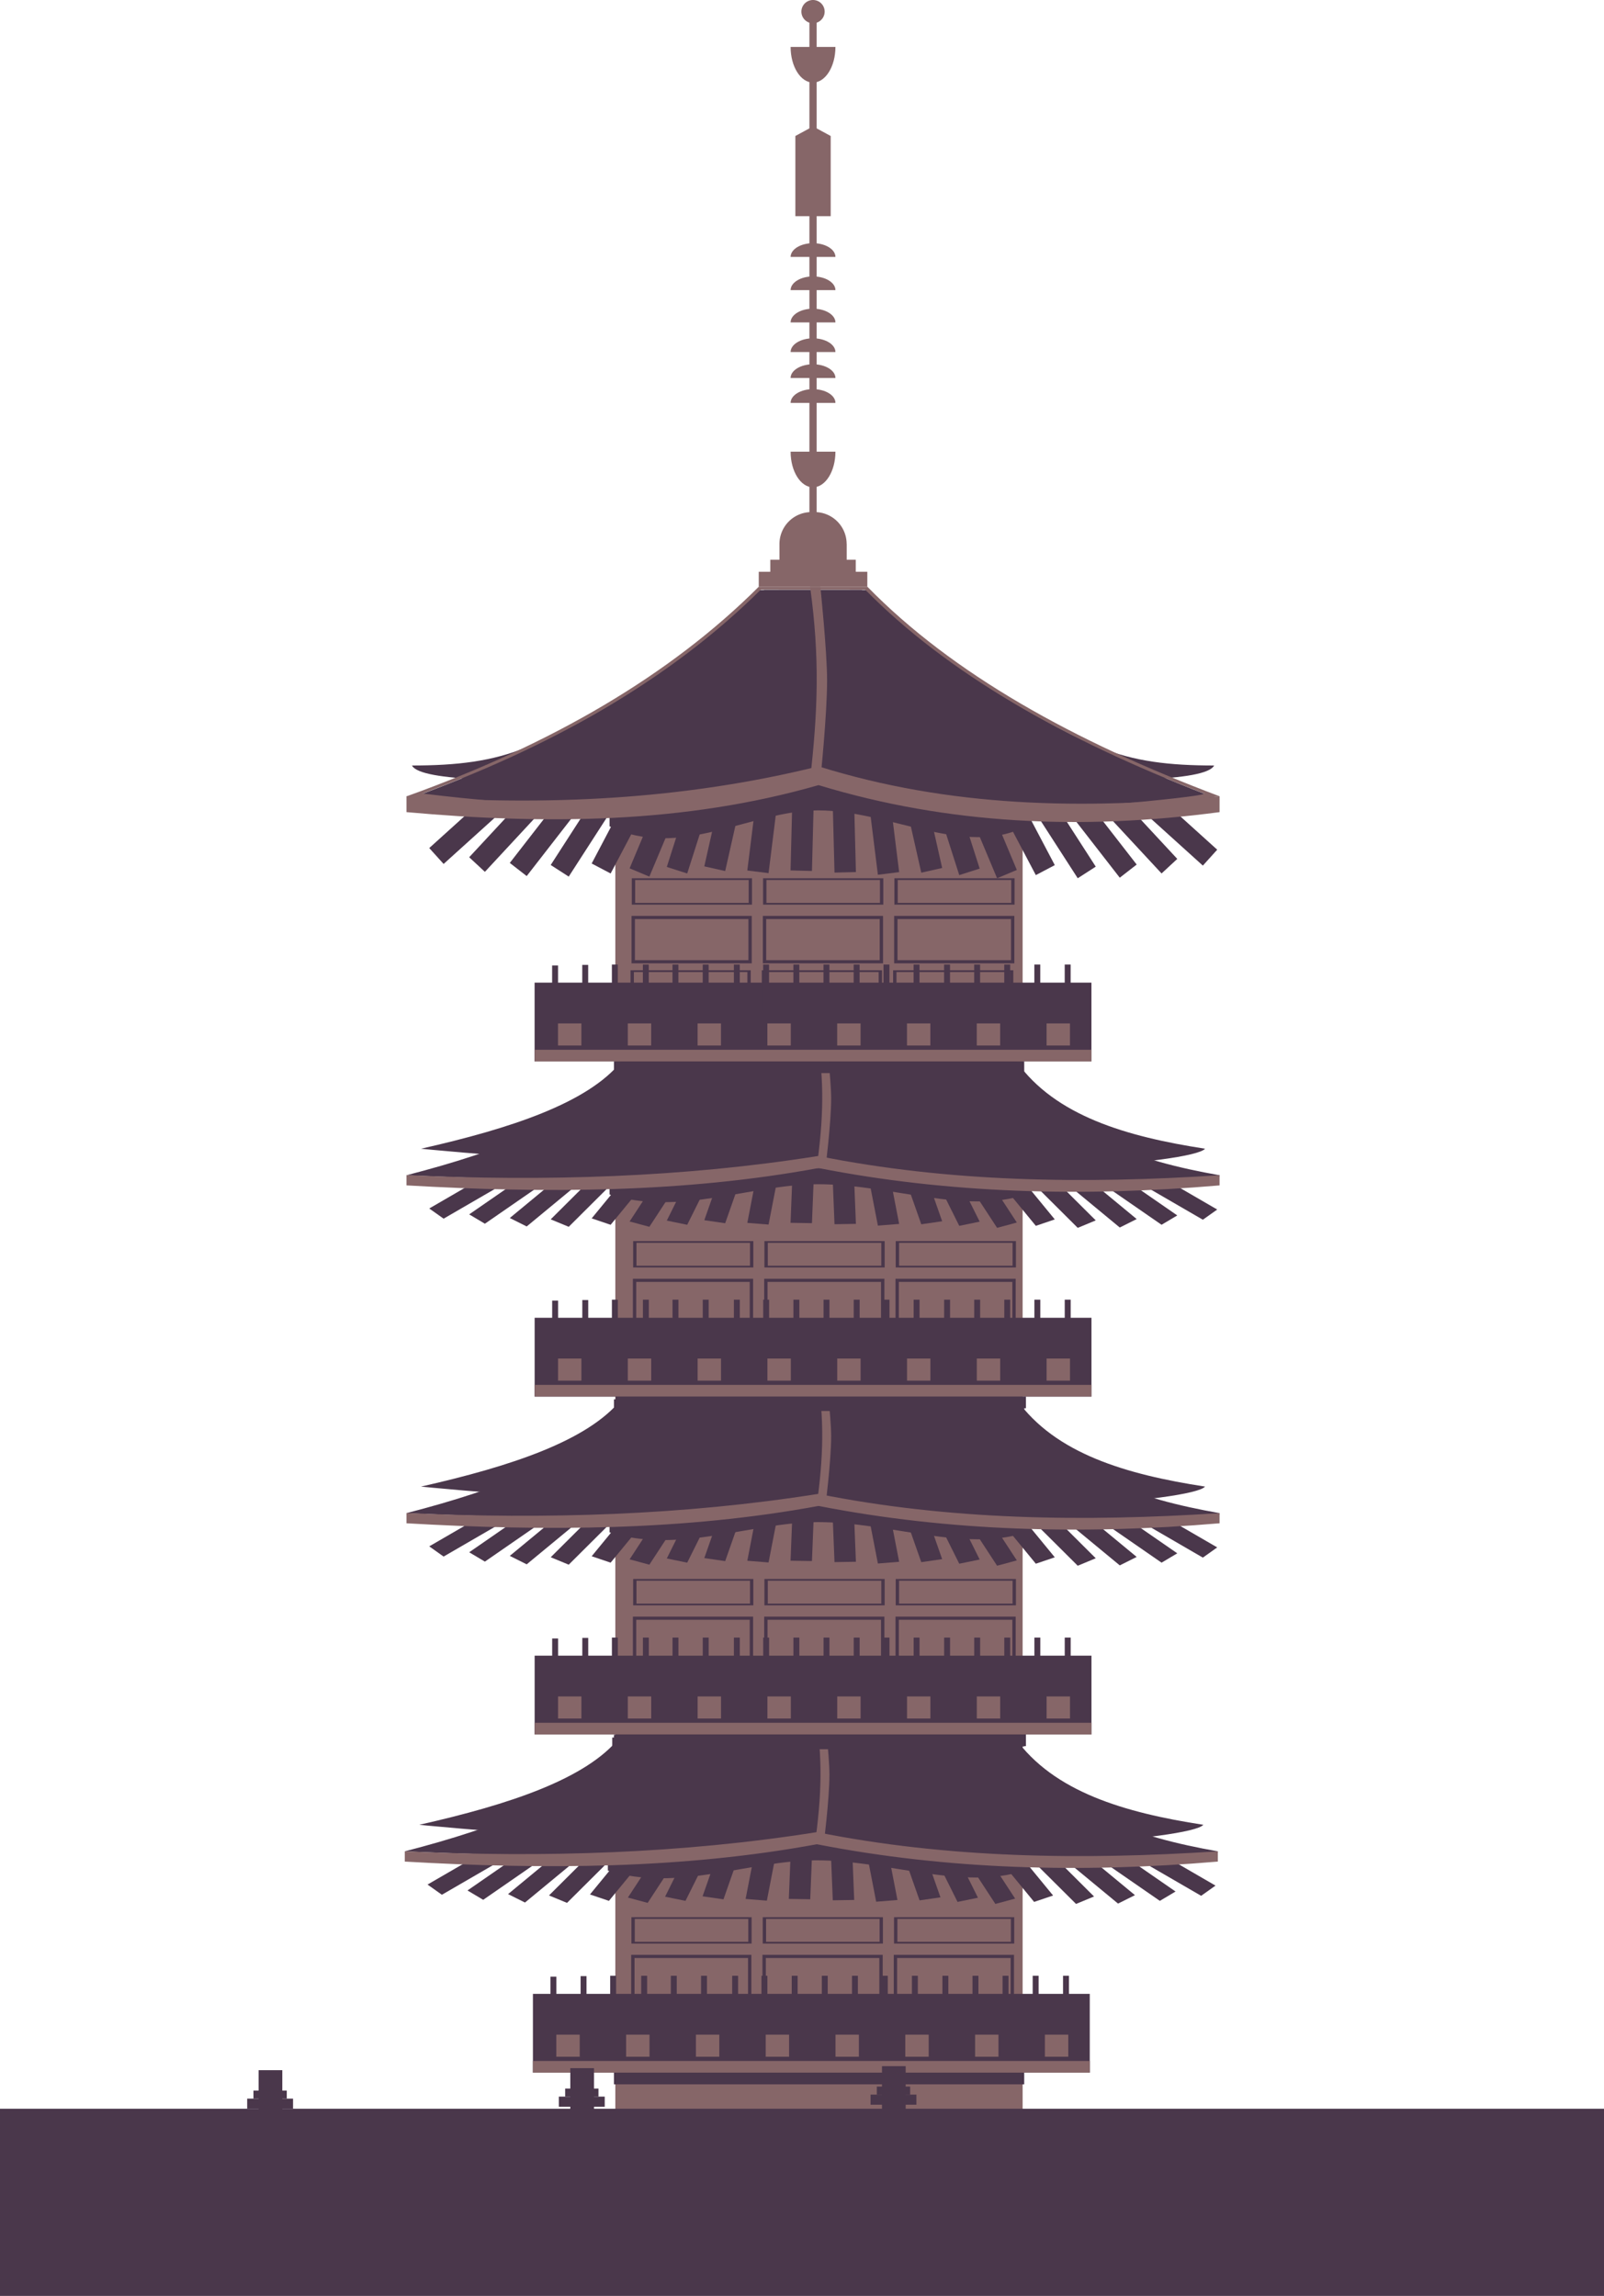 <svg xmlns="http://www.w3.org/2000/svg" viewBox="0 0 780.87 1117.53"><defs><style>.cls-1{fill:#866668;}.cls-1,.cls-2{fill-rule:evenodd;}.cls-2{fill:#4a374b;}</style></defs><g id="Layer_2" data-name="Layer 2"><g id="Layer_1-2" data-name="Layer 1"><polygon class="cls-1" points="497.84 365.59 299.56 365.59 299.56 1101.52 497.84 1101.52 497.84 365.59 497.84 365.59"/><polygon class="cls-2" points="365.97 445.82 307.45 445.82 307.45 468.91 365.97 468.91 365.97 445.82 365.97 445.82"/><polygon class="cls-2" points="366.09 427.49 307.57 427.49 307.57 440.34 366.09 440.34 366.09 427.49 366.09 427.49"/><polygon class="cls-2" points="365.47 472.28 306.95 472.28 306.95 485.13 365.47 485.13 365.47 472.28 365.47 472.28"/><polygon class="cls-2" points="429.89 445.82 371.37 445.82 371.37 468.91 429.89 468.91 429.89 445.82 429.89 445.82"/><polygon class="cls-2" points="430.01 427.49 371.49 427.49 371.49 440.34 430.01 440.34 430.01 427.49 430.01 427.49"/><polygon class="cls-2" points="429.39 472.28 370.87 472.28 370.87 485.13 429.39 485.13 429.39 472.28 429.39 472.28"/><polygon class="cls-2" points="493.81 445.82 435.29 445.82 435.29 468.91 493.81 468.91 493.81 445.82 493.81 445.82"/><polygon class="cls-2" points="493.93 427.49 435.41 427.49 435.41 440.34 493.93 440.34 493.93 427.49 493.93 427.49"/><polygon class="cls-2" points="493.31 472.28 434.79 472.28 434.79 485.13 493.31 485.13 493.31 472.28 493.31 472.28"/><polygon class="cls-1" points="364.34 447.36 309.09 447.36 309.09 467.37 364.34 467.37 364.34 447.36 364.34 447.36"/><polygon class="cls-1" points="364.46 428.35 309.21 428.35 309.21 439.48 364.46 439.48 364.46 428.35 364.46 428.35"/><polygon class="cls-1" points="363.83 473.14 308.59 473.14 308.59 484.28 363.83 484.28 363.83 473.14 363.83 473.14"/><polygon class="cls-1" points="428.26 447.36 373.01 447.36 373.01 467.37 428.26 467.37 428.26 447.36 428.26 447.36"/><polygon class="cls-1" points="428.38 428.35 373.13 428.35 373.13 439.48 428.38 439.48 428.38 428.35 428.38 428.35"/><polygon class="cls-1" points="427.75 473.14 372.51 473.14 372.51 484.28 427.75 484.28 427.75 473.14 427.75 473.14"/><polygon class="cls-1" points="492.18 447.36 436.93 447.36 436.93 467.37 492.18 467.37 492.18 447.36 492.18 447.36"/><polygon class="cls-1" points="492.3 428.35 437.05 428.35 437.05 439.48 492.3 439.48 492.3 428.35 492.3 428.35"/><polygon class="cls-1" points="491.68 473.14 436.43 473.14 436.43 484.28 491.68 484.28 491.68 473.14 491.68 473.14"/><polygon class="cls-2" points="366.63 622.43 308.11 622.43 308.11 645.52 366.63 645.52 366.63 622.43 366.63 622.43"/><polygon class="cls-2" points="366.75 604.1 308.23 604.1 308.23 616.95 366.75 616.95 366.75 604.1 366.75 604.1"/><polygon class="cls-2" points="366.13 648.89 307.6 648.89 307.6 661.74 366.13 661.74 366.13 648.89 366.13 648.89"/><polygon class="cls-2" points="430.55 622.43 372.03 622.43 372.03 645.52 430.55 645.52 430.55 622.43 430.55 622.43"/><polygon class="cls-2" points="430.67 604.1 372.14 604.1 372.14 616.95 430.67 616.95 430.67 604.1 430.67 604.1"/><polygon class="cls-2" points="430.05 648.89 371.52 648.89 371.52 661.74 430.05 661.74 430.05 648.89 430.05 648.89"/><polygon class="cls-2" points="494.47 622.43 435.95 622.43 435.95 645.52 494.47 645.52 494.47 622.43 494.47 622.43"/><polygon class="cls-2" points="494.59 604.1 436.06 604.1 436.06 616.95 494.59 616.95 494.59 604.1 494.59 604.1"/><polygon class="cls-2" points="493.97 648.89 435.44 648.89 435.44 661.74 493.97 661.74 493.97 648.89 493.97 648.89"/><polygon class="cls-1" points="364.99 623.97 309.74 623.97 309.74 643.98 364.99 643.98 364.99 623.97 364.99 623.97"/><polygon class="cls-1" points="365.11 604.96 309.86 604.96 309.86 616.09 365.11 616.09 365.11 604.96 365.11 604.96"/><polygon class="cls-1" points="364.49 649.75 309.24 649.75 309.24 660.89 364.49 660.89 364.49 649.75 364.49 649.75"/><polygon class="cls-1" points="428.91 623.97 373.66 623.97 373.66 643.98 428.91 643.98 428.91 623.97 428.91 623.97"/><polygon class="cls-1" points="429.03 604.96 373.78 604.96 373.78 616.09 429.03 616.09 429.03 604.96 429.03 604.96"/><polygon class="cls-1" points="428.41 649.75 373.16 649.75 373.16 660.89 428.41 660.89 428.41 649.75 428.41 649.75"/><polygon class="cls-1" points="492.83 623.97 437.58 623.97 437.58 643.98 492.83 643.98 492.83 623.97 492.83 623.97"/><polygon class="cls-1" points="492.95 604.96 437.7 604.96 437.7 616.09 492.95 616.09 492.95 604.96 492.95 604.96"/><polygon class="cls-1" points="492.33 649.75 437.08 649.75 437.08 660.89 492.33 660.89 492.33 649.75 492.33 649.75"/><polygon class="cls-2" points="366.63 786.9 308.11 786.9 308.11 809.98 366.63 809.98 366.63 786.9 366.63 786.9"/><polygon class="cls-2" points="366.75 768.57 308.23 768.57 308.23 781.41 366.75 781.41 366.75 768.57 366.75 768.57"/><polygon class="cls-2" points="366.13 813.36 307.6 813.36 307.6 826.21 366.13 826.21 366.13 813.36 366.13 813.36"/><polygon class="cls-2" points="430.55 786.9 372.03 786.9 372.03 809.98 430.55 809.98 430.55 786.9 430.55 786.9"/><polygon class="cls-2" points="430.67 768.57 372.14 768.57 372.14 781.41 430.67 781.41 430.67 768.57 430.67 768.57"/><polygon class="cls-2" points="430.05 813.36 371.52 813.36 371.52 826.21 430.05 826.21 430.05 813.36 430.05 813.36"/><polygon class="cls-2" points="494.47 786.9 435.95 786.9 435.95 809.98 494.47 809.98 494.47 786.9 494.47 786.9"/><polygon class="cls-2" points="494.59 768.57 436.06 768.57 436.06 781.41 494.59 781.41 494.59 768.57 494.59 768.57"/><polygon class="cls-2" points="493.97 813.36 435.44 813.36 435.44 826.21 493.97 826.21 493.97 813.36 493.97 813.36"/><polygon class="cls-1" points="364.99 788.44 309.74 788.44 309.74 808.44 364.99 808.44 364.99 788.44 364.99 788.44"/><polygon class="cls-1" points="365.11 769.42 309.86 769.42 309.86 780.56 365.11 780.56 365.11 769.42 365.11 769.42"/><polygon class="cls-1" points="364.49 814.22 309.24 814.22 309.24 825.35 364.49 825.35 364.49 814.22 364.49 814.22"/><polygon class="cls-1" points="428.91 788.44 373.66 788.44 373.66 808.44 428.91 808.44 428.91 788.44 428.91 788.44"/><polygon class="cls-1" points="429.03 769.42 373.78 769.42 373.78 780.56 429.03 780.56 429.03 769.42 429.03 769.42"/><polygon class="cls-1" points="428.41 814.22 373.16 814.22 373.16 825.35 428.41 825.35 428.41 814.22 428.41 814.22"/><polygon class="cls-1" points="492.83 788.44 437.58 788.44 437.58 808.44 492.83 808.44 492.83 788.44 492.83 788.44"/><polygon class="cls-1" points="492.95 769.42 437.7 769.42 437.7 780.56 492.95 780.56 492.95 769.42 492.95 769.42"/><polygon class="cls-1" points="492.33 814.22 437.08 814.22 437.08 825.35 492.33 825.35 492.33 814.22 492.33 814.22"/><polygon class="cls-2" points="365.8 951.52 307.27 951.52 307.27 974.6 365.8 974.6 365.8 951.52 365.8 951.52"/><polygon class="cls-2" points="365.91 933.19 307.39 933.19 307.39 946.04 365.91 946.04 365.91 933.19 365.91 933.19"/><polygon class="cls-2" points="365.29 977.98 306.77 977.98 306.77 990.83 365.29 990.83 365.29 977.98 365.29 977.98"/><polygon class="cls-2" points="429.72 951.52 371.19 951.52 371.19 974.6 429.72 974.6 429.72 951.52 429.72 951.52"/><polygon class="cls-2" points="429.83 933.19 371.31 933.19 371.31 946.04 429.83 946.04 429.83 933.19 429.83 933.19"/><polygon class="cls-2" points="429.21 977.98 370.69 977.98 370.69 990.83 429.21 990.83 429.21 977.98 429.21 977.98"/><polygon class="cls-2" points="493.64 951.52 435.11 951.52 435.11 974.6 493.64 974.6 493.64 951.52 493.64 951.52"/><polygon class="cls-2" points="493.75 933.19 435.23 933.19 435.23 946.04 493.75 946.04 493.75 933.19 493.75 933.19"/><polygon class="cls-2" points="493.13 977.98 434.61 977.98 434.61 990.83 493.13 990.83 493.13 977.98 493.13 977.98"/><polygon class="cls-1" points="364.16 953.06 308.91 953.06 308.91 973.06 364.16 973.06 364.16 953.06 364.16 953.06"/><polygon class="cls-1" points="364.28 934.04 309.03 934.04 309.03 945.18 364.28 945.18 364.28 934.04 364.28 934.04"/><polygon class="cls-1" points="363.66 978.84 308.41 978.84 308.41 989.97 363.66 989.97 363.66 978.84 363.66 978.84"/><polygon class="cls-1" points="428.08 953.06 372.83 953.06 372.83 973.06 428.08 973.06 428.08 953.06 428.08 953.06"/><polygon class="cls-1" points="428.2 934.04 372.95 934.04 372.95 945.18 428.2 945.18 428.2 934.04 428.2 934.04"/><polygon class="cls-1" points="427.58 978.84 372.33 978.84 372.33 989.97 427.58 989.97 427.58 978.84 427.58 978.84"/><polygon class="cls-1" points="492 953.06 436.75 953.06 436.75 973.06 492 973.06 492 953.06 492 953.06"/><polygon class="cls-1" points="492.12 934.04 436.87 934.04 436.87 945.18 492.12 945.18 492.12 934.04 492.12 934.04"/><polygon class="cls-1" points="491.5 978.84 436.25 978.84 436.25 989.97 491.5 989.97 491.5 978.84 491.5 978.84"/><polygon class="cls-2" points="246.01 393.38 239.02 385.64 208.97 412.79 215.96 420.53 246.01 393.38 246.01 393.38"/><polygon class="cls-2" points="555.53 394.18 562.52 386.44 592.57 413.59 585.58 421.33 555.53 394.18 555.53 394.18"/><polygon class="cls-2" points="263.61 394.69 255.97 387.59 228.41 417.27 236.06 424.37 263.61 394.69 263.61 394.69"/><polygon class="cls-2" points="537.93 395.48 545.57 388.38 573.13 418.07 565.48 425.16 537.93 395.48 537.93 395.48"/><polygon class="cls-2" points="281.26 394.45 273.02 388.05 248.18 420.03 256.41 426.43 281.26 394.45 281.26 394.45"/><polygon class="cls-2" points="520.28 395.24 528.52 388.84 553.37 420.82 545.13 427.22 520.28 395.24 520.28 395.24"/><polygon class="cls-2" points="298.82 392.66 290.05 387 268.1 421.04 276.87 426.69 298.82 392.66 298.82 392.66"/><polygon class="cls-2" points="502.72 393.45 511.49 387.8 533.44 421.84 524.67 427.49 502.72 393.45 502.72 393.45"/><polygon class="cls-2" points="316.15 389.34 306.92 384.47 288.04 420.31 297.27 425.17 316.15 389.34 316.15 389.34"/><polygon class="cls-2" points="485.39 390.13 494.62 385.27 513.5 421.1 504.27 425.96 485.39 390.13 485.39 390.13"/><polygon class="cls-2" points="331.8 389.35 322.18 385.31 306.51 422.66 316.13 426.69 331.8 389.35 331.8 389.35"/><polygon class="cls-2" points="469.74 390.14 479.36 386.11 495.02 423.45 485.41 427.49 469.74 390.14 469.74 390.14"/><polygon class="cls-2" points="346.88 386.59 336.94 383.41 324.61 421.99 334.55 425.17 346.88 386.59 346.88 386.59"/><polygon class="cls-2" points="454.66 387.38 464.6 384.21 476.93 422.79 466.99 425.96 454.66 387.38 454.66 387.38"/><polygon class="cls-2" points="361.95 384.48 351.77 382.19 342.87 421.7 353.04 423.99 361.95 384.48 361.95 384.48"/><polygon class="cls-2" points="439.59 385.27 449.77 382.98 458.67 422.49 448.5 424.78 439.59 385.27 439.59 385.27"/><polygon class="cls-2" points="379.16 384.81 368.81 383.53 363.81 423.72 374.16 425 379.16 384.81 379.16 384.81"/><polygon class="cls-2" points="422.38 385.61 432.73 384.32 437.73 424.51 427.38 425.8 422.38 385.61 422.38 385.61"/><polygon class="cls-2" points="396.32 383.46 385.89 383.19 384.86 423.68 395.28 423.95 396.32 383.46 396.32 383.46"/><polygon class="cls-2" points="405.22 384.25 415.64 383.99 416.68 424.48 406.26 424.74 405.22 384.25 405.22 384.25"/><path class="cls-2" d="M499.44,379.47H296.75V402.2c34.09,16.69,68.7-7.72,101.47-7.75,34.88,0,71.52,23.14,101.22,7.75V379.47Z"/><path class="cls-2" d="M419.58,287.2H395.82v85.41s187.22,16,195.25,0c-21.49,0-39.06-1.91-56-9C487.7,344,450,314.75,419.58,287.2Z"/><path class="cls-2" d="M372.06,287.2h23.76v85.41s-187.23,16-195.25,0c21.49,0,39.06-1.91,56-9,47.35-19.68,85-48.9,115.47-76.45Z"/><path class="cls-2" d="M422.27,287.2h-52.9c-42.75,42.71-100.24,76.49-171.46,102,64.73,9.63,131.15,10.22,200.61-5.41,72.45,14.32,137.3,15.73,195.21,5.41q-28.1-10.56-53.58-22.49c-47.35-22.25-87.41-48.34-117.88-79.48Z"/><path class="cls-1" d="M593.71,387.59c-66.21,6.7-131.63,5.32-195.21-14.56l-.09,0-.28.07c-65.38,16.13-132.32,19.39-200.24,14.46v7.75c68,6.1,135.26,5.62,200.61-13.15,63.48,19.32,128.74,21.94,195.21,13.15v-7.75Z"/><path class="cls-1" d="M422.26,285.63H369.35c-42.75,42.7-100.23,76.48-171.46,102,0,0,62.32,10.73,95.76,9.1S398.5,377.83,398.5,377.83l99.22,17.51c32.07-.51,64-3.75,96-7.75-71-26.7-130.08-59.67-171.45-102ZM421.18,287c40.22,40.86,96.94,73,165,99.28.66,1.82-90.43,9.73-91.12,7.81L398.5,376.49s-72.73,13.69-104.85,15.32-87.89-5.56-87.89-5.56c68-25.16,123.19-58.07,164.65-99.28Z"/><path class="cls-1" d="M399.38,285.63h-5c4.74,34.39,3.81,60.18,0,93.84h5s3.27-31.28,3.27-48.28c0-14.07-3.27-45.56-3.27-45.56Z"/><polygon class="cls-2" points="246.01 575.77 239.02 570.8 208.97 588.23 215.96 593.19 246.01 575.77 246.01 575.77"/><polygon class="cls-2" points="555.53 576.28 562.52 571.31 592.57 588.74 585.58 593.7 555.53 576.28 555.53 576.28"/><polygon class="cls-2" points="263.61 576.61 255.97 572.05 228.41 591.1 236.06 595.65 263.61 576.61 263.61 576.61"/><polygon class="cls-2" points="537.93 577.12 545.57 572.56 573.13 591.61 565.48 596.16 537.93 577.12 537.93 577.12"/><polygon class="cls-2" points="281.26 576.45 273.02 572.34 248.18 592.87 256.41 596.98 281.26 576.45 281.26 576.45"/><polygon class="cls-2" points="520.28 576.96 528.52 572.85 553.37 593.38 545.13 597.49 520.28 576.96 520.28 576.96"/><polygon class="cls-2" points="298.82 575.3 290.05 571.68 268.1 593.52 276.87 597.15 298.82 575.3 298.82 575.3"/><polygon class="cls-2" points="502.72 575.81 511.49 572.19 533.44 594.03 524.67 597.66 502.72 575.81 502.72 575.81"/><polygon class="cls-2" points="316.15 573.17 306.92 570.05 288.04 593.05 297.27 596.17 316.15 573.17 316.15 573.17"/><polygon class="cls-2" points="485.39 573.68 494.62 570.56 513.5 593.55 504.27 596.68 485.39 573.68 485.39 573.68"/><polygon class="cls-2" points="331.8 573.18 322.18 570.59 306.51 594.56 316.13 597.15 331.8 573.18 331.8 573.18"/><polygon class="cls-2" points="469.74 573.69 479.36 571.1 495.02 595.07 485.41 597.66 469.74 573.69 469.74 573.69"/><polygon class="cls-2" points="346.88 571.41 336.94 569.37 324.61 594.13 334.55 596.17 346.88 571.41 346.88 571.41"/><polygon class="cls-2" points="454.66 571.92 464.6 569.88 476.93 594.64 466.99 596.68 454.66 571.92 454.66 571.92"/><polygon class="cls-2" points="361.95 570.06 351.77 568.59 342.87 593.94 353.04 595.41 361.95 570.06 361.95 570.06"/><polygon class="cls-2" points="439.59 570.57 449.77 569.09 458.67 594.45 448.5 595.92 439.59 570.57 439.59 570.57"/><polygon class="cls-2" points="379.16 570.27 368.81 569.45 363.81 595.24 374.16 596.06 379.16 570.27 379.16 570.27"/><polygon class="cls-2" points="422.38 570.78 432.73 569.95 437.73 595.75 427.38 596.57 422.38 570.78 422.38 570.78"/><polygon class="cls-2" points="396.32 569.4 385.89 569.23 384.86 595.21 395.28 595.38 396.32 569.4 396.32 569.4"/><polygon class="cls-2" points="405.22 569.91 415.64 569.74 416.68 595.72 406.26 595.89 405.22 569.91 405.22 569.91"/><path class="cls-2" d="M499.44,566.84H296.75v14.58c34.09,10.72,68.7-4.95,101.47-5,34.88,0,71.52,14.85,101.22,5V566.84Z"/><path class="cls-2" d="M498.62,521.79H298.89c-16.84,23.79-55.44,38.48-101,50.26,0,0,131.15,6.56,200.61-3.46,74.62,13.75,197.63,8.56,195.21,3.46-39.82-7-75.54-19-95.09-50.26Z"/><path class="cls-2" d="M495,516.84H302.36c-16.25,20-53.47,32.38-97.4,42.3,0,0,125.56,12.93,192.54,4.5,72,11.57,183.54,2.54,189.14-4.5-38.4-5.92-72.84-16-91.69-42.3Z"/><path class="cls-1" d="M593.71,572.05c-66.21,4.3-131.63,3.42-195.21-9.34l-.09,0-.28,0c-65.38,10.36-132.32,12.45-200.24,9.28v5c68,3.91,135.26,3.61,200.61-8.44C462,581,527.24,582.67,593.71,577v-5Z"/><path class="cls-1" d="M401.85,502.72h-4.29c4,24.14,3.25,42.24,0,65.87h4.29s2.78-22,2.78-33.89c0-9.88-2.78-32-2.78-32Z"/><polygon class="cls-2" points="246.01 740.24 239.02 735.27 208.97 752.69 215.96 757.66 246.01 740.24 246.01 740.24"/><polygon class="cls-2" points="555.53 740.74 562.52 735.78 592.57 753.2 585.58 758.17 555.53 740.74 555.53 740.74"/><polygon class="cls-2" points="263.61 741.07 255.97 736.52 228.41 755.57 236.06 760.12 263.61 741.07 263.61 741.07"/><polygon class="cls-2" points="537.93 741.58 545.57 737.03 573.13 756.08 565.48 760.63 537.93 741.58 537.93 741.58"/><polygon class="cls-2" points="281.26 740.92 273.02 736.81 248.18 757.33 256.41 761.44 281.26 740.92 281.26 740.92"/><polygon class="cls-2" points="520.28 741.43 528.52 737.32 553.37 757.84 545.13 761.95 520.28 741.43 520.28 741.43"/><polygon class="cls-2" points="298.82 739.77 290.05 736.14 268.1 757.99 276.87 761.61 298.82 739.77 298.82 739.77"/><polygon class="cls-2" points="502.72 740.28 511.49 736.65 533.44 758.49 524.67 762.12 502.72 740.28 502.72 740.28"/><polygon class="cls-2" points="316.15 737.64 306.92 734.52 288.04 757.51 297.27 760.63 316.15 737.64 316.15 737.64"/><polygon class="cls-2" points="485.39 738.15 494.62 735.03 513.5 758.02 504.27 761.14 485.39 738.15 485.39 738.15"/><polygon class="cls-2" points="331.8 737.65 322.18 735.06 306.51 759.02 316.13 761.61 331.8 737.65 331.8 737.65"/><polygon class="cls-2" points="469.74 738.15 479.36 735.57 495.02 759.53 485.41 762.12 469.74 738.15 469.74 738.15"/><polygon class="cls-2" points="346.88 735.88 336.94 733.84 324.61 758.59 334.55 760.63 346.88 735.88 346.88 735.88"/><polygon class="cls-2" points="454.66 736.39 464.6 734.35 476.93 759.1 466.99 761.14 454.66 736.39 454.66 736.39"/><polygon class="cls-2" points="361.95 734.52 351.77 733.05 342.87 758.4 353.04 759.88 361.95 734.52 361.95 734.52"/><polygon class="cls-2" points="439.59 735.03 449.77 733.56 458.67 758.91 448.5 760.39 439.59 735.03 439.59 735.03"/><polygon class="cls-2" points="379.16 734.74 368.81 733.91 363.81 759.7 374.16 760.53 379.16 734.74 379.16 734.74"/><polygon class="cls-2" points="422.38 735.25 432.73 734.42 437.73 760.21 427.38 761.04 422.38 735.25 422.38 735.25"/><polygon class="cls-2" points="396.32 733.87 385.89 733.7 384.86 759.68 395.28 759.85 396.32 733.87 396.32 733.87"/><polygon class="cls-2" points="405.22 734.38 415.64 734.21 416.68 760.19 406.26 760.36 405.22 734.38 405.22 734.38"/><path class="cls-2" d="M499.44,731.3H296.75v14.59c34.09,10.71,68.7-4.95,101.47-5,34.88,0,71.52,14.85,101.22,5V731.3Z"/><path class="cls-2" d="M498.62,686.25H298.89c-16.84,23.79-55.44,38.48-101,50.27,0,0,131.15,6.56,200.61-3.47,74.62,13.75,197.63,8.56,195.21,3.47-39.82-7-75.54-19-95.09-50.27Z"/><path class="cls-2" d="M495,681.3H302.36c-16.25,20-53.47,32.38-97.4,42.3,0,0,125.56,12.94,192.54,4.5,72,11.58,183.54,2.55,189.14-4.5-38.4-5.91-72.84-16-91.69-42.3Z"/><path class="cls-1" d="M593.71,736.52c-66.21,4.3-131.63,3.41-195.21-9.34h-.09l-.28,0c-65.38,10.35-132.32,12.44-200.24,9.28v5c68,3.92,135.26,3.61,200.61-8.44,63.48,12.4,128.74,14.08,195.21,8.44v-5Z"/><path class="cls-1" d="M401.85,667.19h-4.29c4,24.13,3.25,42.24,0,65.86h4.29s2.78-22,2.78-33.88c0-9.88-2.78-32-2.78-32Z"/><polygon class="cls-2" points="245.18 904.86 238.19 899.89 208.14 917.31 215.13 922.28 245.18 904.86 245.18 904.86"/><polygon class="cls-2" points="554.69 905.37 561.69 900.4 591.74 917.82 584.75 922.79 554.69 905.37 554.69 905.37"/><polygon class="cls-2" points="262.78 905.69 255.14 901.14 227.58 920.19 235.23 924.74 262.78 905.69 262.78 905.69"/><polygon class="cls-2" points="537.09 906.2 544.74 901.65 572.29 920.7 564.65 925.25 537.09 906.2 537.09 906.2"/><polygon class="cls-2" points="280.43 905.54 272.19 901.43 247.34 921.96 255.58 926.06 280.43 905.54 280.43 905.54"/><polygon class="cls-2" points="519.45 906.05 527.68 901.94 552.53 922.47 544.29 926.57 519.45 906.05 519.45 906.05"/><polygon class="cls-2" points="297.99 904.39 289.22 900.76 267.27 922.61 276.04 926.23 297.99 904.39 297.99 904.39"/><polygon class="cls-2" points="501.89 904.9 510.66 901.27 532.61 923.12 523.84 926.74 501.89 904.9 501.89 904.9"/><polygon class="cls-2" points="315.32 902.26 306.09 899.14 287.21 922.13 296.44 925.25 315.32 902.26 315.32 902.26"/><polygon class="cls-2" points="484.56 902.77 493.79 899.65 512.67 922.64 503.44 925.76 484.56 902.77 484.56 902.77"/><polygon class="cls-2" points="330.97 902.27 321.35 899.68 305.68 923.64 315.3 926.23 330.97 902.27 330.97 902.27"/><polygon class="cls-2" points="468.91 902.78 478.53 900.19 494.19 924.15 484.57 926.74 468.91 902.78 468.91 902.78"/><polygon class="cls-2" points="346.05 900.5 336.11 898.46 323.78 923.22 333.71 925.25 346.05 900.5 346.05 900.5"/><polygon class="cls-2" points="453.83 901.01 463.76 898.97 476.1 923.72 466.16 925.76 453.83 901.01 453.83 901.01"/><polygon class="cls-2" points="361.11 899.14 350.94 897.67 342.03 923.03 352.21 924.5 361.11 899.14 361.11 899.14"/><polygon class="cls-2" points="438.76 899.65 448.94 898.18 457.84 923.53 447.67 925.01 438.76 899.65 438.76 899.65"/><polygon class="cls-2" points="378.33 899.36 367.98 898.53 362.98 924.32 373.33 925.15 378.33 899.36 378.33 899.36"/><polygon class="cls-2" points="421.55 899.87 431.9 899.04 436.9 924.83 426.54 925.66 421.55 899.87 421.55 899.87"/><polygon class="cls-2" points="395.49 898.49 385.06 898.32 384.02 924.3 394.45 924.47 395.49 898.49 395.49 898.49"/><polygon class="cls-2" points="404.38 899 414.81 898.83 415.85 924.81 405.42 924.98 404.38 899 404.38 899"/><path class="cls-2" d="M498.61,895.92H295.92v14.59c34.09,10.72,68.7-5,101.47-5,34.88,0,71.52,14.85,101.22,5V895.92Z"/><path class="cls-2" d="M497.79,850.87H298.06c-16.84,23.79-55.45,38.48-101,50.27,0,0,131.15,6.56,200.61-3.47,74.62,13.75,197.63,8.56,195.21,3.47-39.82-7-75.54-19-95.09-50.27Z"/><path class="cls-2" d="M494.12,845.93H301.52c-16.24,20-53.47,32.38-97.39,42.29,0,0,125.56,12.94,192.53,4.5,72,11.58,183.55,2.55,189.15-4.5-38.4-5.91-72.84-16-91.69-42.29Z"/><path class="cls-1" d="M592.88,901.14c-66.21,4.3-131.63,3.41-195.21-9.34h-.1l-.27.05c-65.38,10.35-132.32,12.45-200.24,9.28v5c68,3.92,135.25,3.61,200.61-8.44,63.48,12.4,128.74,14.09,195.21,8.44v-5Z"/><path class="cls-1" d="M401,831.81h-4.28c4,24.14,3.24,42.24,0,65.86H401s2.79-21.95,2.79-33.88c0-9.88-2.79-32-2.79-32Z"/><polygon class="cls-1" points="422.23 278.32 369.38 278.32 369.38 285.63 422.23 285.63 422.23 278.32 422.23 278.32"/><polygon class="cls-1" points="416.6 272.46 375 272.46 375 279.77 416.6 279.77 416.6 272.46 416.6 272.46"/><path class="cls-1" d="M412.17,264.8a15.53,15.53,0,0,0-15.53-15.54H395a15.54,15.54,0,0,0-15.54,15.54v9.12h32.74V264.8Z"/><polygon class="cls-1" points="397.56 4.37 394.04 4.37 394.04 261.59 397.56 261.59 397.56 4.37 397.56 4.37"/><path class="cls-1" d="M384.89,219.85c0,9.58,4.89,17.35,10.91,17.35s10.91-7.77,10.91-17.35H384.89Z"/><path class="cls-1" d="M384.89,22.84c0,9.58,4.89,17.35,10.91,17.35s10.91-7.77,10.91-17.35H384.89Z"/><path class="cls-1" d="M395.8,0a5.66,5.66,0,1,1-5.66,5.66A5.66,5.66,0,0,1,395.8,0Z"/><polygon class="cls-1" points="404.4 66.19 395.8 61.53 387.2 66.19 387.2 105.23 404.4 105.23 404.4 66.19 404.4 66.19"/><path class="cls-1" d="M384.89,196.11c0-3.69,4.89-6.69,10.91-6.69s10.91,3,10.91,6.69H384.89Z"/><path class="cls-1" d="M384.89,184c0-3.7,4.89-6.69,10.91-6.69s10.91,3,10.91,6.69H384.89Z"/><path class="cls-1" d="M384.89,171.36c0-3.69,4.89-6.69,10.91-6.69s10.91,3,10.91,6.69H384.89Z"/><path class="cls-1" d="M384.89,156.94c0-3.7,4.89-6.69,10.91-6.69s10.91,3,10.91,6.69H384.89Z"/><path class="cls-1" d="M384.89,141.23c0-3.69,4.89-6.68,10.91-6.68s10.91,3,10.91,6.68H384.89Z"/><path class="cls-1" d="M384.89,125.06c0-3.7,4.89-6.69,10.91-6.69s10.91,3,10.91,6.69H384.89Z"/><polygon class="cls-2" points="531.34 478.3 260.26 478.3 260.26 516.66 531.34 516.66 531.34 478.3 531.34 478.3"/><polygon class="cls-1" points="531.34 510.97 260.26 510.97 260.26 516.66 531.34 516.66 531.34 510.97 531.34 510.97"/><path class="cls-2" d="M528.9,478.65v5.29H262.71v-5.29Z"/><polygon class="cls-2" points="271.67 469.94 271.67 492.66 268.79 492.66 268.79 469.94 271.67 469.94 271.67 469.94"/><polygon class="cls-2" points="286.34 469.66 286.34 492.39 283.46 492.39 283.46 469.66 286.34 469.66 286.34 469.66"/><polygon class="cls-2" points="300.76 469.5 300.76 492.22 297.88 492.22 297.88 469.5 300.76 469.5 300.76 469.5"/><polygon class="cls-2" points="315.85 469.5 315.85 492.22 312.97 492.22 312.97 469.5 315.85 469.5 315.85 469.5"/><polygon class="cls-2" points="330.27 469.5 330.27 492.22 327.39 492.22 327.39 469.5 330.27 469.5 330.27 469.5"/><polygon class="cls-2" points="344.99 469.5 344.99 492.22 342.1 492.22 342.1 469.5 344.99 469.5 344.99 469.5"/><polygon class="cls-2" points="360.15 469.5 360.15 492.22 357.27 492.22 357.27 469.5 360.15 469.5 360.15 469.5"/><polygon class="cls-2" points="374.4 469.5 374.4 492.22 371.52 492.22 371.52 469.5 374.4 469.5 374.4 469.5"/><polygon class="cls-2" points="389.13 469.5 389.13 492.22 386.25 492.22 386.25 469.5 389.13 469.5 389.13 469.5"/><polygon class="cls-2" points="403.78 469.5 403.78 492.22 400.9 492.22 400.9 469.5 403.78 469.5 403.78 469.5"/><polygon class="cls-2" points="418.47 469.5 418.47 492.22 415.59 492.22 415.59 469.5 418.47 469.5 418.47 469.5"/><polygon class="cls-2" points="433 469.5 433 492.22 430.12 492.22 430.12 469.5 433 469.5 433 469.5"/><polygon class="cls-2" points="447.64 469.5 447.64 492.22 444.76 492.22 444.76 469.5 447.64 469.5 447.64 469.5"/><polygon class="cls-2" points="462.49 469.5 462.49 492.22 459.61 492.22 459.61 469.5 462.49 469.5 462.49 469.5"/><polygon class="cls-2" points="477.14 469.5 477.14 492.22 474.26 492.22 474.26 469.5 477.14 469.5 477.14 469.5"/><polygon class="cls-2" points="491.78 469.5 491.78 492.22 488.9 492.22 488.9 469.5 491.78 469.5 491.78 469.5"/><polygon class="cls-2" points="506.43 469.5 506.43 492.22 503.55 492.22 503.55 469.5 506.43 469.5 506.43 469.5"/><polygon class="cls-2" points="521.21 469.5 521.21 492.22 518.33 492.22 518.33 469.5 521.21 469.5 521.21 469.5"/><polygon class="cls-1" points="283.04 498.15 271.65 498.15 271.65 508.9 283.04 508.9 283.04 498.15 283.04 498.15"/><polygon class="cls-1" points="317.01 498.15 305.63 498.15 305.63 508.9 317.01 508.9 317.01 498.15 317.01 498.15"/><polygon class="cls-1" points="350.99 498.15 339.61 498.15 339.61 508.9 350.99 508.9 350.99 498.15 350.99 498.15"/><polygon class="cls-1" points="384.97 498.15 373.58 498.15 373.58 508.9 384.97 508.9 384.97 498.15 384.97 498.15"/><polygon class="cls-1" points="418.95 498.15 407.56 498.15 407.56 508.9 418.95 508.9 418.95 498.15 418.95 498.15"/><polygon class="cls-1" points="452.93 498.15 441.54 498.15 441.54 508.9 452.93 508.9 452.93 498.15 452.93 498.15"/><polygon class="cls-1" points="486.9 498.15 475.52 498.15 475.52 508.9 486.9 508.9 486.9 498.15 486.9 498.15"/><polygon class="cls-1" points="520.88 498.15 509.5 498.15 509.5 508.9 520.88 508.9 520.88 498.15 520.88 498.15"/><polygon class="cls-2" points="531.36 641.43 260.28 641.43 260.28 679.78 531.36 679.78 531.36 641.43 531.36 641.43"/><polygon class="cls-1" points="531.36 674.1 260.28 674.1 260.28 679.78 531.36 679.78 531.36 674.1 531.36 674.1"/><polygon class="cls-2" points="528.91 641.78 528.91 647.07 262.72 647.07 262.72 641.78 528.91 641.78 528.91 641.78"/><polygon class="cls-2" points="271.69 633.06 271.69 655.78 268.81 655.78 268.81 633.06 271.69 633.06 271.69 633.06"/><polygon class="cls-2" points="286.36 632.79 286.36 655.51 283.48 655.51 283.48 632.79 286.36 632.79 286.36 632.79"/><polygon class="cls-2" points="300.77 632.62 300.77 655.35 297.89 655.35 297.89 632.62 300.77 632.62 300.77 632.62"/><polygon class="cls-2" points="315.87 632.62 315.87 655.35 312.99 655.35 312.99 632.62 315.87 632.62 315.87 632.62"/><polygon class="cls-2" points="330.29 632.62 330.29 655.35 327.41 655.35 327.41 632.62 330.29 632.62 330.29 632.62"/><polygon class="cls-2" points="345 632.62 345 655.35 342.12 655.35 342.12 632.62 345 632.62 345 632.62"/><polygon class="cls-2" points="360.16 632.62 360.16 655.35 357.28 655.35 357.28 632.62 360.16 632.62 360.16 632.62"/><polygon class="cls-2" points="374.42 632.62 374.42 655.35 371.54 655.35 371.54 632.62 374.42 632.62 374.42 632.62"/><polygon class="cls-2" points="389.14 632.62 389.14 655.35 386.26 655.35 386.26 632.62 389.14 632.62 389.14 632.62"/><polygon class="cls-2" points="403.8 632.62 403.8 655.35 400.92 655.35 400.92 632.62 403.8 632.62 403.8 632.62"/><polygon class="cls-2" points="418.49 632.62 418.49 655.35 415.61 655.35 415.61 632.62 418.49 632.62 418.49 632.62"/><polygon class="cls-2" points="433.02 632.62 433.02 655.35 430.14 655.35 430.14 632.62 433.02 632.62 433.02 632.62"/><polygon class="cls-2" points="447.66 632.62 447.66 655.35 444.78 655.35 444.78 632.62 447.66 632.62 447.66 632.62"/><polygon class="cls-2" points="462.51 632.62 462.51 655.35 459.63 655.35 459.63 632.62 462.51 632.62 462.51 632.62"/><polygon class="cls-2" points="477.16 632.62 477.16 655.35 474.28 655.35 474.28 632.62 477.16 632.62 477.16 632.62"/><polygon class="cls-2" points="491.8 632.62 491.8 655.35 488.92 655.35 488.92 632.62 491.8 632.62 491.8 632.62"/><polygon class="cls-2" points="506.45 632.62 506.45 655.35 503.57 655.35 503.57 632.62 506.45 632.62 506.45 632.62"/><polygon class="cls-2" points="521.23 632.62 521.23 655.35 518.34 655.35 518.34 632.62 521.23 632.62 521.23 632.62"/><polygon class="cls-1" points="283.05 661.28 271.67 661.28 271.67 672.03 283.05 672.03 283.05 661.28 283.05 661.28"/><polygon class="cls-1" points="317.03 661.28 305.64 661.28 305.64 672.03 317.03 672.03 317.03 661.28 317.03 661.28"/><polygon class="cls-1" points="351.01 661.28 339.62 661.28 339.62 672.03 351.01 672.03 351.01 661.28 351.01 661.28"/><polygon class="cls-1" points="384.99 661.28 373.6 661.28 373.6 672.03 384.99 672.03 384.99 661.28 384.99 661.28"/><polygon class="cls-1" points="418.96 661.28 407.58 661.28 407.58 672.03 418.96 672.03 418.96 661.28 418.96 661.28"/><polygon class="cls-1" points="452.94 661.28 441.56 661.28 441.56 672.03 452.94 672.03 452.94 661.28 452.94 661.28"/><polygon class="cls-1" points="486.92 661.28 475.54 661.28 475.54 672.03 486.92 672.03 486.92 661.28 486.92 661.28"/><polygon class="cls-1" points="520.9 661.28 509.51 661.28 509.51 672.03 520.9 672.03 520.9 661.28 520.9 661.28"/><polygon class="cls-2" points="531.36 805.9 260.28 805.9 260.28 844.25 531.36 844.25 531.36 805.9 531.36 805.9"/><polygon class="cls-1" points="531.36 838.56 260.28 838.56 260.28 844.25 531.36 844.25 531.36 838.56 531.36 838.56"/><polygon class="cls-2" points="528.91 806.24 528.91 811.54 262.72 811.54 262.72 806.24 528.91 806.24 528.91 806.24"/><polygon class="cls-2" points="271.69 797.53 271.69 820.25 268.81 820.25 268.81 797.53 271.69 797.53 271.69 797.53"/><polygon class="cls-2" points="286.36 797.25 286.36 819.98 283.48 819.98 283.48 797.25 286.36 797.25 286.36 797.25"/><polygon class="cls-2" points="300.77 797.09 300.77 819.81 297.89 819.81 297.89 797.09 300.77 797.09 300.77 797.09"/><polygon class="cls-2" points="315.87 797.09 315.87 819.81 312.99 819.81 312.99 797.09 315.87 797.09 315.87 797.09"/><polygon class="cls-2" points="330.29 797.09 330.29 819.81 327.41 819.81 327.41 797.09 330.29 797.09 330.29 797.09"/><polygon class="cls-2" points="345 797.09 345 819.81 342.12 819.81 342.12 797.09 345 797.09 345 797.09"/><polygon class="cls-2" points="360.16 797.09 360.16 819.81 357.28 819.81 357.28 797.09 360.16 797.09 360.16 797.09"/><polygon class="cls-2" points="374.42 797.09 374.42 819.81 371.54 819.81 371.54 797.09 374.42 797.09 374.42 797.09"/><polygon class="cls-2" points="389.14 797.09 389.14 819.81 386.26 819.81 386.26 797.09 389.14 797.09 389.14 797.09"/><polygon class="cls-2" points="403.8 797.09 403.8 819.81 400.92 819.81 400.92 797.09 403.8 797.09 403.8 797.09"/><polygon class="cls-2" points="418.49 797.09 418.49 819.81 415.61 819.81 415.61 797.09 418.49 797.09 418.49 797.09"/><polygon class="cls-2" points="433.02 797.09 433.02 819.81 430.14 819.81 430.14 797.09 433.02 797.09 433.02 797.09"/><polygon class="cls-2" points="447.66 797.09 447.66 819.81 444.78 819.81 444.78 797.09 447.66 797.09 447.66 797.09"/><polygon class="cls-2" points="462.51 797.09 462.51 819.81 459.63 819.81 459.63 797.09 462.51 797.09 462.51 797.09"/><polygon class="cls-2" points="477.16 797.09 477.16 819.81 474.28 819.81 474.28 797.09 477.16 797.09 477.16 797.09"/><polygon class="cls-2" points="491.8 797.09 491.8 819.81 488.92 819.81 488.92 797.09 491.8 797.09 491.8 797.09"/><polygon class="cls-2" points="506.45 797.09 506.45 819.81 503.57 819.81 503.57 797.09 506.45 797.09 506.45 797.09"/><polygon class="cls-2" points="521.23 797.09 521.23 819.81 518.34 819.81 518.34 797.09 521.23 797.09 521.23 797.09"/><polygon class="cls-1" points="283.05 825.75 271.67 825.75 271.67 836.5 283.05 836.5 283.05 825.75 283.05 825.75"/><polygon class="cls-1" points="317.03 825.75 305.64 825.75 305.64 836.5 317.03 836.5 317.03 825.75 317.03 825.75"/><polygon class="cls-1" points="351.01 825.75 339.62 825.75 339.62 836.5 351.01 836.5 351.01 825.75 351.01 825.75"/><polygon class="cls-1" points="384.99 825.75 373.6 825.75 373.6 836.5 384.99 836.5 384.99 825.75 384.99 825.75"/><polygon class="cls-1" points="418.96 825.75 407.58 825.75 407.58 836.5 418.96 836.5 418.96 825.75 418.96 825.75"/><polygon class="cls-1" points="452.94 825.75 441.56 825.75 441.56 836.5 452.94 836.5 452.94 825.75 452.94 825.75"/><polygon class="cls-1" points="486.92 825.75 475.54 825.75 475.54 836.5 486.92 836.5 486.92 825.75 486.92 825.75"/><polygon class="cls-1" points="520.9 825.75 509.51 825.75 509.51 836.5 520.9 836.5 520.9 825.75 520.9 825.75"/><polygon class="cls-2" points="530.53 970.52 259.44 970.52 259.44 1008.87 530.53 1008.87 530.53 970.52 530.53 970.52"/><polygon class="cls-1" points="530.53 1003.18 259.44 1003.18 259.44 1008.87 530.53 1008.87 530.53 1003.18 530.53 1003.18"/><polygon class="cls-2" points="528.08 970.86 528.08 976.16 261.89 976.16 261.89 970.86 528.08 970.86 528.08 970.86"/><polygon class="cls-2" points="270.86 962.15 270.86 984.87 267.98 984.87 267.98 962.15 270.86 962.15 270.86 962.15"/><polygon class="cls-2" points="285.53 961.88 285.53 984.6 282.65 984.6 282.65 961.88 285.53 961.88 285.53 961.88"/><polygon class="cls-2" points="299.94 961.71 299.94 984.43 297.06 984.43 297.06 961.71 299.94 961.71 299.94 961.71"/><polygon class="cls-2" points="315.04 961.71 315.04 984.43 312.16 984.43 312.16 961.71 315.04 961.71 315.04 961.71"/><polygon class="cls-2" points="329.46 961.71 329.46 984.43 326.58 984.43 326.58 961.71 329.46 961.71 329.46 961.71"/><polygon class="cls-2" points="344.17 961.71 344.17 984.43 341.29 984.43 341.29 961.71 344.17 961.71 344.17 961.71"/><polygon class="cls-2" points="359.33 961.71 359.33 984.43 356.45 984.43 356.45 961.71 359.33 961.71 359.33 961.71"/><polygon class="cls-2" points="373.59 961.71 373.59 984.43 370.7 984.43 370.7 961.71 373.59 961.71 373.59 961.71"/><polygon class="cls-2" points="388.31 961.71 388.31 984.43 385.43 984.43 385.43 961.71 388.31 961.71 388.31 961.71"/><polygon class="cls-2" points="402.96 961.71 402.96 984.43 400.08 984.43 400.08 961.71 402.96 961.71 402.96 961.71"/><polygon class="cls-2" points="417.65 961.71 417.65 984.43 414.77 984.43 414.77 961.71 417.65 961.71 417.65 961.71"/><polygon class="cls-2" points="432.19 961.71 432.19 984.43 429.31 984.43 429.31 961.71 432.19 961.71 432.19 961.71"/><polygon class="cls-2" points="446.83 961.71 446.83 984.43 443.95 984.43 443.95 961.71 446.83 961.71 446.83 961.71"/><polygon class="cls-2" points="461.68 961.71 461.68 984.43 458.8 984.43 458.8 961.71 461.68 961.71 461.68 961.71"/><polygon class="cls-2" points="476.32 961.71 476.32 984.43 473.44 984.43 473.44 961.71 476.32 961.71 476.32 961.71"/><polygon class="cls-2" points="490.96 961.71 490.96 984.43 488.08 984.43 488.08 961.71 490.96 961.71 490.96 961.71"/><polygon class="cls-2" points="505.62 961.71 505.62 984.43 502.74 984.43 502.74 961.71 505.62 961.71 505.62 961.71"/><polygon class="cls-2" points="520.39 961.71 520.39 984.43 517.51 984.43 517.51 961.71 520.39 961.71 520.39 961.71"/><polygon class="cls-1" points="282.22 990.37 270.83 990.37 270.83 1001.12 282.22 1001.12 282.22 990.37 282.22 990.37"/><polygon class="cls-1" points="316.2 990.37 304.81 990.37 304.81 1001.12 316.2 1001.12 316.2 990.37 316.2 990.37"/><polygon class="cls-1" points="350.18 990.37 338.79 990.37 338.79 1001.12 350.18 1001.12 350.18 990.37 350.18 990.37"/><polygon class="cls-1" points="384.15 990.37 372.77 990.37 372.77 1001.12 384.15 1001.12 384.15 990.37 384.15 990.37"/><polygon class="cls-1" points="418.13 990.37 406.75 990.37 406.75 1001.12 418.13 1001.12 418.13 990.37 418.13 990.37"/><polygon class="cls-1" points="452.11 990.37 440.72 990.37 440.72 1001.12 452.11 1001.12 452.11 990.37 452.11 990.37"/><polygon class="cls-1" points="486.09 990.37 474.7 990.37 474.7 1001.12 486.09 1001.12 486.09 990.37 486.09 990.37"/><polygon class="cls-1" points="520.07 990.37 508.68 990.37 508.68 1001.12 520.07 1001.12 520.07 990.37 520.07 990.37"/><polygon class="cls-2" points="498.62 516.66 298.89 516.66 298.89 522.34 498.62 522.34 498.62 516.66 498.62 516.66"/><polygon class="cls-2" points="498.62 681.12 298.89 681.12 298.89 686.81 498.62 686.81 498.62 681.12 498.62 681.12"/><polygon class="cls-2" points="497.79 845.74 298.06 845.74 298.06 851.43 497.79 851.43 497.79 845.74 497.79 845.74"/><polygon class="cls-2" points="499.44 679.78 299.71 679.78 299.71 685.47 499.44 685.47 499.44 679.78 499.44 679.78"/><polygon class="cls-2" points="498.61 844.4 298.88 844.4 298.88 850.09 498.61 850.09 498.61 844.4 498.61 844.4"/><polygon class="cls-2" points="499.44 844.25 299.71 844.25 299.71 849.94 499.44 849.94 499.44 844.25 499.44 844.25"/><polygon class="cls-2" points="498.61 1008.87 298.88 1008.87 298.88 1014.56 498.61 1014.56 498.61 1008.87 498.61 1008.87"/><polygon class="cls-2" points="780.87 1026.44 0 1026.44 0 1117.53 780.87 1117.53 780.87 1026.44 780.87 1026.44"/><polygon class="cls-2" points="137.43 1007.66 125.91 1007.66 125.91 1100.3 137.43 1100.3 137.43 1007.66 137.43 1007.66"/><polygon class="cls-2" points="289.17 1006.68 277.64 1006.68 277.64 1099.33 289.17 1099.33 289.17 1006.68 289.17 1006.68"/><polygon class="cls-2" points="440.9 1005.7 429.37 1005.7 429.37 1098.35 440.9 1098.35 440.9 1005.7 440.9 1005.7"/><polygon class="cls-2" points="142.66 1021.51 120.34 1021.51 120.34 1026.44 142.66 1026.44 142.66 1021.51 142.66 1021.51"/><polygon class="cls-2" points="294.4 1020.53 272.07 1020.53 272.07 1025.46 294.4 1025.46 294.4 1020.53 294.4 1020.53"/><polygon class="cls-2" points="446.13 1019.56 423.81 1019.56 423.81 1024.48 446.13 1024.48 446.13 1019.56 446.13 1019.56"/><polygon class="cls-2" points="139.61 1017.59 123.39 1017.59 123.39 1021.51 139.61 1021.51 139.61 1017.59 139.61 1017.59"/><polygon class="cls-2" points="291.35 1016.61 275.13 1016.61 275.13 1020.53 291.35 1020.53 291.35 1016.61 291.35 1016.61"/><polygon class="cls-2" points="443.08 1015.63 426.86 1015.63 426.86 1019.56 443.08 1019.56 443.08 1015.63 443.08 1015.63"/></g></g></svg>